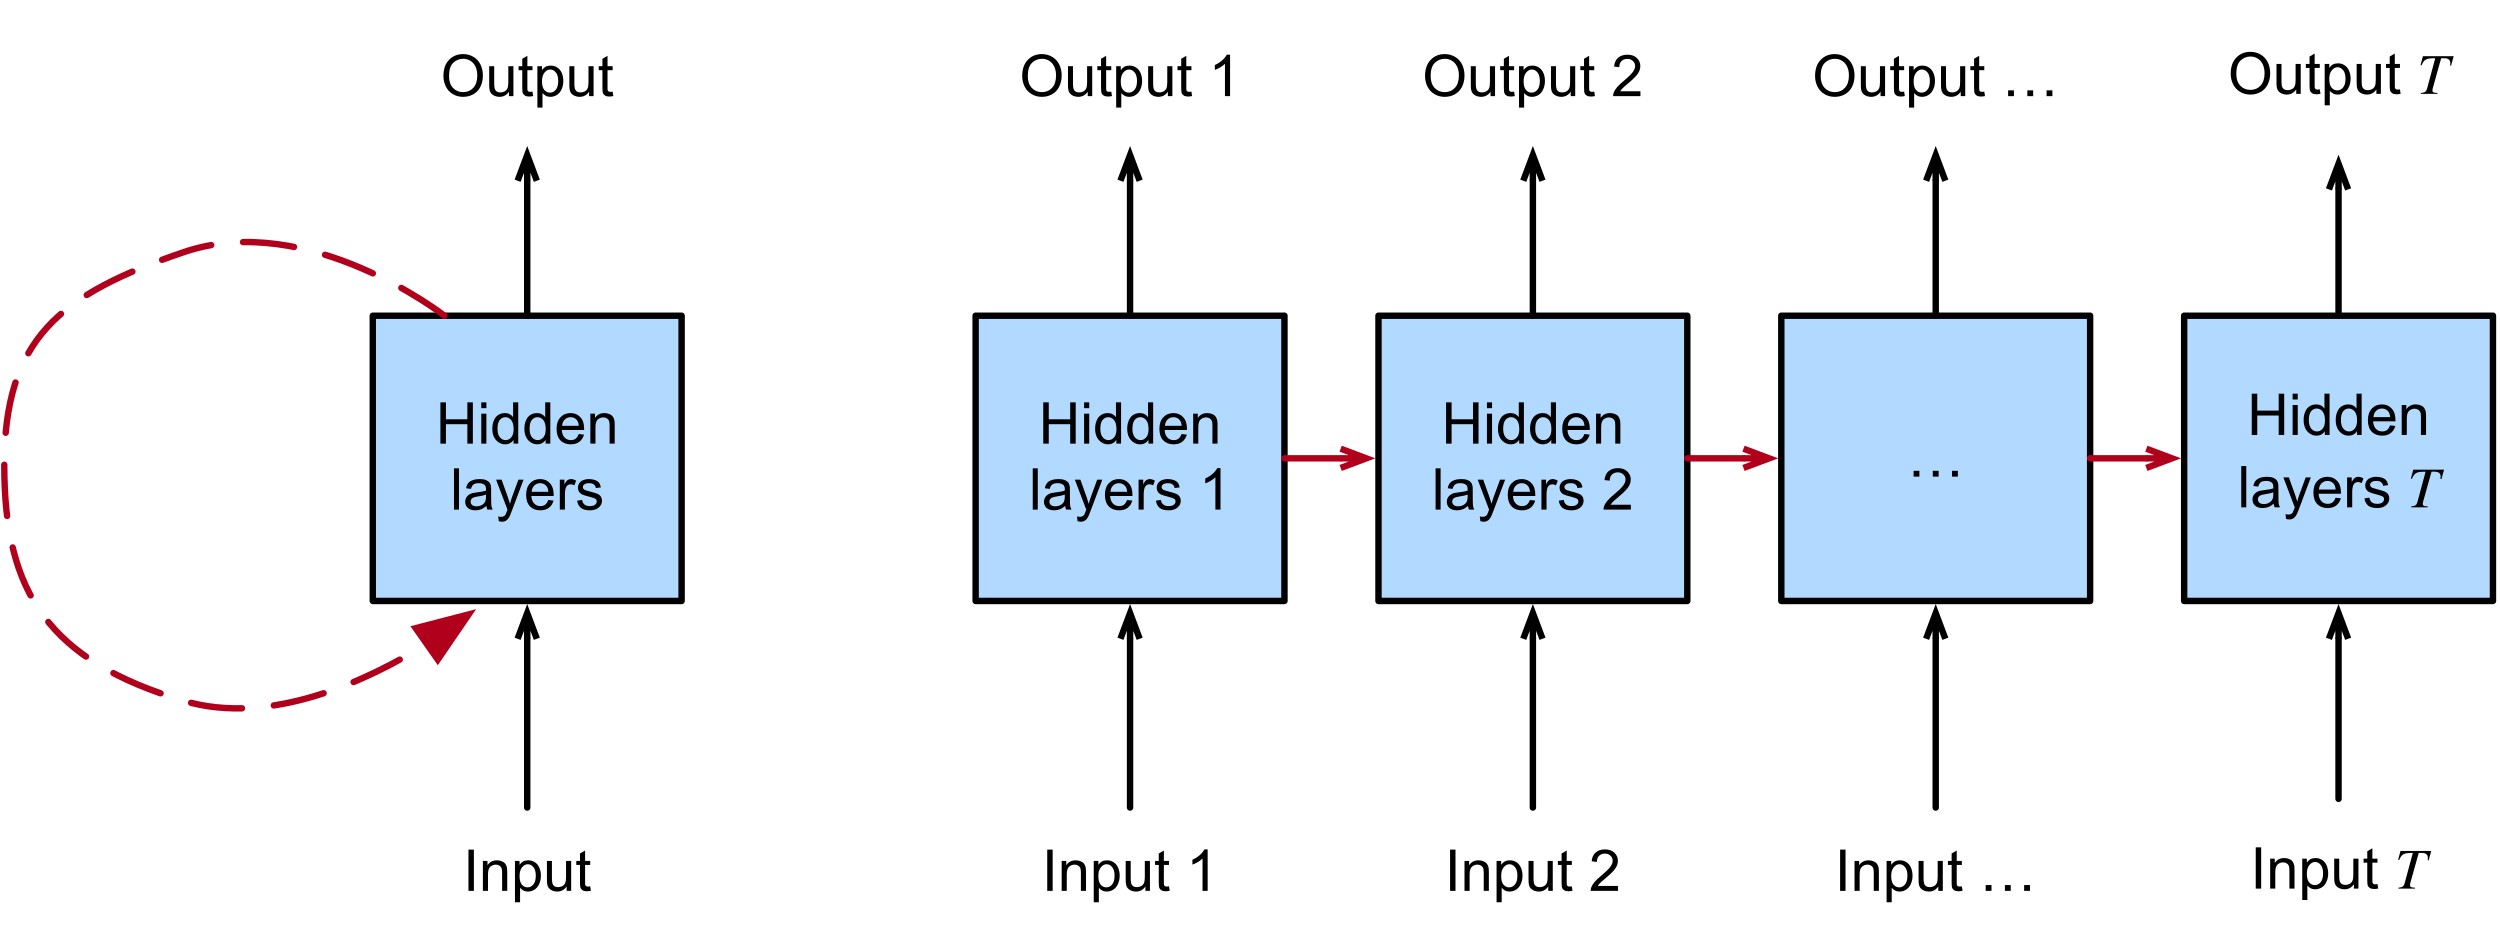 <?xml version="1.0" encoding="UTF-8"?>
<svg xmlns="http://www.w3.org/2000/svg" xmlns:xlink="http://www.w3.org/1999/xlink" width="390pt" height="148pt" viewBox="0 0 390 148" version="1.1">
<defs>
<g>
<symbol overflow="visible" id="glyph0-0">
<path style="stroke:none;" d="M 1.125 0 L 1.125 -5.625 L 5.625 -5.625 L 5.625 0 Z M 1.266 -0.141 L 5.484 -0.141 L 5.484 -5.484 L 1.266 -5.484 Z M 1.266 -0.141 "/>
</symbol>
<symbol overflow="visible" id="glyph0-1">
<path style="stroke:none;" d="M 0.719 0 L 0.719 -6.438 L 1.578 -6.438 L 1.578 -3.797 L 4.922 -3.797 L 4.922 -6.438 L 5.781 -6.438 L 5.781 0 L 4.922 0 L 4.922 -3.031 L 1.578 -3.031 L 1.578 0 Z M 0.719 0 "/>
</symbol>
<symbol overflow="visible" id="glyph0-2">
<path style="stroke:none;" d="M 0.594 -5.531 L 0.594 -6.438 L 1.391 -6.438 L 1.391 -5.531 Z M 0.594 0 L 0.594 -4.672 L 1.391 -4.672 L 1.391 0 Z M 0.594 0 "/>
</symbol>
<symbol overflow="visible" id="glyph0-3">
<path style="stroke:none;" d="M 3.625 0 L 3.625 -0.594 C 3.32 -0.125 2.883 0.109 2.312 0.109 C 1.945 0.109 1.609 0.004 1.297 -0.203 C 0.984 -0.41 0.738 -0.695 0.562 -1.062 C 0.395 -1.426 0.312 -1.848 0.312 -2.328 C 0.312 -2.797 0.391 -3.219 0.547 -3.594 C 0.703 -3.977 0.93 -4.27 1.234 -4.469 C 1.547 -4.664 1.895 -4.766 2.281 -4.766 C 2.562 -4.766 2.812 -4.707 3.031 -4.594 C 3.25 -4.477 3.426 -4.32 3.562 -4.125 L 3.562 -6.438 L 4.359 -6.438 L 4.359 0 Z M 1.125 -2.328 C 1.125 -1.734 1.25 -1.285 1.5 -0.984 C 1.75 -0.691 2.047 -0.547 2.391 -0.547 C 2.734 -0.547 3.023 -0.688 3.266 -0.969 C 3.516 -1.25 3.641 -1.68 3.641 -2.266 C 3.641 -2.898 3.516 -3.367 3.266 -3.672 C 3.016 -3.973 2.711 -4.125 2.359 -4.125 C 2.004 -4.125 1.707 -3.977 1.469 -3.688 C 1.238 -3.395 1.125 -2.941 1.125 -2.328 Z M 1.125 -2.328 "/>
</symbol>
<symbol overflow="visible" id="glyph0-4">
<path style="stroke:none;" d="M 3.781 -1.5 L 4.609 -1.406 C 4.473 -0.926 4.227 -0.551 3.875 -0.281 C 3.531 -0.02 3.086 0.109 2.547 0.109 C 1.867 0.109 1.328 -0.098 0.922 -0.516 C 0.523 -0.941 0.328 -1.535 0.328 -2.297 C 0.328 -3.078 0.531 -3.68 0.938 -4.109 C 1.344 -4.547 1.867 -4.766 2.516 -4.766 C 3.141 -4.766 3.645 -4.551 4.031 -4.125 C 4.426 -3.707 4.625 -3.113 4.625 -2.344 C 4.625 -2.289 4.625 -2.219 4.625 -2.125 L 1.141 -2.125 C 1.172 -1.613 1.316 -1.223 1.578 -0.953 C 1.836 -0.68 2.164 -0.547 2.562 -0.547 C 2.852 -0.547 3.098 -0.617 3.297 -0.766 C 3.504 -0.922 3.664 -1.164 3.781 -1.5 Z M 1.188 -2.781 L 3.797 -2.781 C 3.766 -3.176 3.664 -3.473 3.5 -3.672 C 3.25 -3.973 2.922 -4.125 2.516 -4.125 C 2.148 -4.125 1.844 -4 1.594 -3.75 C 1.352 -3.508 1.219 -3.188 1.188 -2.781 Z M 1.188 -2.781 "/>
</symbol>
<symbol overflow="visible" id="glyph0-5">
<path style="stroke:none;" d="M 0.594 0 L 0.594 -4.672 L 1.312 -4.672 L 1.312 -4 C 1.645 -4.508 2.141 -4.766 2.797 -4.766 C 3.078 -4.766 3.332 -4.711 3.562 -4.609 C 3.801 -4.516 3.977 -4.383 4.094 -4.219 C 4.207 -4.062 4.289 -3.867 4.344 -3.641 C 4.375 -3.492 4.391 -3.238 4.391 -2.875 L 4.391 0 L 3.594 0 L 3.594 -2.844 C 3.594 -3.164 3.562 -3.406 3.5 -3.562 C 3.438 -3.719 3.328 -3.844 3.172 -3.938 C 3.016 -4.039 2.832 -4.094 2.625 -4.094 C 2.289 -4.094 2 -3.984 1.75 -3.766 C 1.508 -3.555 1.391 -3.148 1.391 -2.547 L 1.391 0 Z M 0.594 0 "/>
</symbol>
<symbol overflow="visible" id="glyph0-6">
<path style="stroke:none;" d="M 0.578 0 L 0.578 -6.438 L 1.359 -6.438 L 1.359 0 Z M 0.578 0 "/>
</symbol>
<symbol overflow="visible" id="glyph0-7">
<path style="stroke:none;" d="M 3.641 -0.578 C 3.348 -0.328 3.066 -0.148 2.797 -0.047 C 2.523 0.055 2.234 0.109 1.922 0.109 C 1.41 0.109 1.016 -0.016 0.734 -0.266 C 0.461 -0.516 0.328 -0.836 0.328 -1.234 C 0.328 -1.461 0.379 -1.672 0.484 -1.859 C 0.586 -2.047 0.723 -2.195 0.891 -2.312 C 1.055 -2.426 1.242 -2.516 1.453 -2.578 C 1.609 -2.609 1.844 -2.645 2.156 -2.688 C 2.801 -2.758 3.273 -2.852 3.578 -2.969 C 3.578 -3.07 3.578 -3.141 3.578 -3.172 C 3.578 -3.492 3.504 -3.719 3.359 -3.844 C 3.148 -4.031 2.848 -4.125 2.453 -4.125 C 2.078 -4.125 1.801 -4.055 1.625 -3.922 C 1.445 -3.797 1.316 -3.566 1.234 -3.234 L 0.469 -3.328 C 0.531 -3.66 0.641 -3.926 0.797 -4.125 C 0.961 -4.332 1.195 -4.488 1.5 -4.594 C 1.812 -4.707 2.164 -4.766 2.562 -4.766 C 2.969 -4.766 3.289 -4.719 3.531 -4.625 C 3.781 -4.531 3.961 -4.41 4.078 -4.266 C 4.203 -4.129 4.285 -3.953 4.328 -3.734 C 4.359 -3.598 4.375 -3.359 4.375 -3.016 L 4.375 -1.953 C 4.375 -1.223 4.391 -0.758 4.422 -0.562 C 4.453 -0.363 4.52 -0.176 4.625 0 L 3.797 0 C 3.711 -0.164 3.66 -0.359 3.641 -0.578 Z M 3.578 -2.344 C 3.285 -2.227 2.852 -2.129 2.281 -2.047 C 1.957 -1.992 1.727 -1.938 1.594 -1.875 C 1.457 -1.82 1.352 -1.738 1.281 -1.625 C 1.207 -1.508 1.172 -1.383 1.172 -1.25 C 1.172 -1.039 1.25 -0.863 1.406 -0.719 C 1.562 -0.582 1.797 -0.516 2.109 -0.516 C 2.41 -0.516 2.68 -0.582 2.922 -0.719 C 3.16 -0.852 3.336 -1.035 3.453 -1.266 C 3.535 -1.441 3.578 -1.703 3.578 -2.047 Z M 3.578 -2.344 "/>
</symbol>
<symbol overflow="visible" id="glyph0-8">
<path style="stroke:none;" d="M 0.562 1.797 L 0.469 1.062 C 0.645 1.102 0.797 1.125 0.922 1.125 C 1.098 1.125 1.238 1.094 1.344 1.031 C 1.445 0.977 1.535 0.898 1.609 0.797 C 1.648 0.711 1.727 0.516 1.844 0.203 C 1.863 0.16 1.891 0.098 1.922 0.016 L 0.141 -4.672 L 1 -4.672 L 1.969 -1.969 C 2.094 -1.625 2.207 -1.266 2.312 -0.891 C 2.395 -1.242 2.5 -1.598 2.625 -1.953 L 3.625 -4.672 L 4.422 -4.672 L 2.641 0.078 C 2.453 0.586 2.305 0.941 2.203 1.141 C 2.055 1.398 1.895 1.586 1.719 1.703 C 1.539 1.828 1.32 1.891 1.062 1.891 C 0.914 1.891 0.75 1.859 0.562 1.797 Z M 0.562 1.797 "/>
</symbol>
<symbol overflow="visible" id="glyph0-9">
<path style="stroke:none;" d="M 0.578 0 L 0.578 -4.672 L 1.297 -4.672 L 1.297 -3.953 C 1.473 -4.285 1.641 -4.504 1.797 -4.609 C 1.953 -4.711 2.125 -4.766 2.312 -4.766 C 2.57 -4.766 2.844 -4.68 3.125 -4.516 L 2.844 -3.781 C 2.656 -3.895 2.461 -3.953 2.266 -3.953 C 2.098 -3.953 1.941 -3.898 1.797 -3.797 C 1.66 -3.691 1.562 -3.547 1.5 -3.359 C 1.414 -3.078 1.375 -2.77 1.375 -2.438 L 1.375 0 Z M 0.578 0 "/>
</symbol>
<symbol overflow="visible" id="glyph0-10">
<path style="stroke:none;" d="M 0.281 -1.391 L 1.062 -1.516 C 1.102 -1.203 1.223 -0.961 1.422 -0.797 C 1.629 -0.629 1.91 -0.547 2.266 -0.547 C 2.629 -0.547 2.898 -0.617 3.078 -0.766 C 3.254 -0.91 3.344 -1.082 3.344 -1.281 C 3.344 -1.469 3.266 -1.609 3.109 -1.703 C 2.992 -1.773 2.723 -1.867 2.297 -1.984 C 1.711 -2.129 1.305 -2.254 1.078 -2.359 C 0.859 -2.461 0.691 -2.609 0.578 -2.797 C 0.461 -2.984 0.406 -3.191 0.406 -3.422 C 0.406 -3.629 0.453 -3.82 0.547 -4 C 0.641 -4.176 0.77 -4.328 0.938 -4.453 C 1.062 -4.535 1.227 -4.609 1.438 -4.672 C 1.656 -4.734 1.883 -4.766 2.125 -4.766 C 2.488 -4.766 2.805 -4.711 3.078 -4.609 C 3.359 -4.504 3.566 -4.363 3.703 -4.188 C 3.836 -4.008 3.93 -3.77 3.984 -3.469 L 3.203 -3.359 C 3.172 -3.598 3.066 -3.785 2.891 -3.922 C 2.723 -4.055 2.488 -4.125 2.188 -4.125 C 1.82 -4.125 1.562 -4.062 1.406 -3.938 C 1.25 -3.82 1.172 -3.68 1.172 -3.516 C 1.172 -3.41 1.203 -3.32 1.266 -3.25 C 1.328 -3.156 1.43 -3.082 1.578 -3.031 C 1.648 -3 1.879 -2.93 2.266 -2.828 C 2.828 -2.68 3.219 -2.562 3.438 -2.469 C 3.664 -2.375 3.844 -2.234 3.969 -2.047 C 4.094 -1.867 4.156 -1.645 4.156 -1.375 C 4.156 -1.102 4.078 -0.852 3.922 -0.625 C 3.766 -0.395 3.539 -0.211 3.25 -0.078 C 2.969 0.047 2.641 0.109 2.266 0.109 C 1.66 0.109 1.195 -0.016 0.875 -0.266 C 0.562 -0.523 0.363 -0.898 0.281 -1.391 Z M 0.281 -1.391 "/>
</symbol>
<symbol overflow="visible" id="glyph0-11">
<path style="stroke:none;" d=""/>
</symbol>
<symbol overflow="visible" id="glyph0-12">
<path style="stroke:none;" d="M 3.359 0 L 2.562 0 L 2.562 -5.047 C 2.375 -4.859 2.125 -4.672 1.812 -4.484 C 1.5 -4.305 1.223 -4.176 0.984 -4.094 L 0.984 -4.859 C 1.422 -5.055 1.805 -5.301 2.141 -5.594 C 2.473 -5.895 2.707 -6.188 2.844 -6.469 L 3.359 -6.469 Z M 3.359 0 "/>
</symbol>
<symbol overflow="visible" id="glyph0-13">
<path style="stroke:none;" d="M 4.531 -0.766 L 4.531 0 L 0.266 0 C 0.266 -0.188 0.297 -0.367 0.359 -0.547 C 0.473 -0.836 0.648 -1.125 0.891 -1.406 C 1.129 -1.688 1.473 -2.008 1.922 -2.375 C 2.617 -2.957 3.086 -3.414 3.328 -3.75 C 3.578 -4.082 3.703 -4.398 3.703 -4.703 C 3.703 -5.016 3.586 -5.273 3.359 -5.484 C 3.141 -5.703 2.852 -5.812 2.5 -5.812 C 2.113 -5.812 1.805 -5.695 1.578 -5.469 C 1.348 -5.238 1.234 -4.922 1.234 -4.516 L 0.422 -4.609 C 0.473 -5.211 0.68 -5.672 1.047 -5.984 C 1.41 -6.305 1.898 -6.469 2.516 -6.469 C 3.129 -6.469 3.613 -6.297 3.969 -5.953 C 4.332 -5.609 4.516 -5.188 4.516 -4.688 C 4.516 -4.426 4.461 -4.172 4.359 -3.922 C 4.254 -3.672 4.078 -3.406 3.828 -3.125 C 3.586 -2.852 3.188 -2.477 2.625 -2 C 2.145 -1.602 1.836 -1.332 1.703 -1.188 C 1.566 -1.039 1.457 -0.898 1.375 -0.766 Z M 4.531 -0.766 "/>
</symbol>
<symbol overflow="visible" id="glyph0-14">
<path style="stroke:none;" d="M 1.047 0 L 1.047 -0.906 L 1.953 -0.906 L 1.953 0 Z M 4.047 0 L 4.047 -0.906 L 4.953 -0.906 L 4.953 0 Z M 7.047 0 L 7.047 -0.906 L 7.953 -0.906 L 7.953 0 Z M 7.047 0 "/>
</symbol>
<symbol overflow="visible" id="glyph0-15">
<path style="stroke:none;" d="M 0.844 0 L 0.844 -6.438 L 1.688 -6.438 L 1.688 0 Z M 0.844 0 "/>
</symbol>
<symbol overflow="visible" id="glyph0-16">
<path style="stroke:none;" d="M 0.594 1.781 L 0.594 -4.672 L 1.312 -4.672 L 1.312 -4.062 C 1.477 -4.301 1.664 -4.477 1.875 -4.594 C 2.094 -4.707 2.359 -4.766 2.672 -4.766 C 3.066 -4.766 3.414 -4.66 3.719 -4.453 C 4.02 -4.254 4.25 -3.969 4.406 -3.594 C 4.562 -3.219 4.641 -2.812 4.641 -2.375 C 4.641 -1.895 4.551 -1.461 4.375 -1.078 C 4.207 -0.691 3.961 -0.395 3.641 -0.188 C 3.316 0.008 2.973 0.109 2.609 0.109 C 2.348 0.109 2.113 0.051 1.906 -0.062 C 1.695 -0.176 1.523 -0.316 1.391 -0.484 L 1.391 1.781 Z M 1.312 -2.312 C 1.312 -1.707 1.43 -1.258 1.672 -0.969 C 1.922 -0.688 2.219 -0.547 2.562 -0.547 C 2.906 -0.547 3.203 -0.691 3.453 -0.984 C 3.711 -1.285 3.844 -1.75 3.844 -2.375 C 3.844 -2.969 3.719 -3.41 3.469 -3.703 C 3.227 -4.004 2.938 -4.156 2.594 -4.156 C 2.258 -4.156 1.961 -3.992 1.703 -3.672 C 1.441 -3.359 1.312 -2.906 1.312 -2.312 Z M 1.312 -2.312 "/>
</symbol>
<symbol overflow="visible" id="glyph0-17">
<path style="stroke:none;" d="M 3.656 0 L 3.656 -0.688 C 3.289 -0.156 2.797 0.109 2.172 0.109 C 1.898 0.109 1.645 0.055 1.406 -0.047 C 1.164 -0.16 0.984 -0.297 0.859 -0.453 C 0.742 -0.609 0.664 -0.801 0.625 -1.031 C 0.594 -1.188 0.578 -1.438 0.578 -1.781 L 0.578 -4.672 L 1.359 -4.672 L 1.359 -2.078 C 1.359 -1.66 1.379 -1.383 1.422 -1.25 C 1.461 -1.039 1.562 -0.875 1.719 -0.75 C 1.883 -0.633 2.086 -0.578 2.328 -0.578 C 2.566 -0.578 2.789 -0.633 3 -0.75 C 3.207 -0.875 3.352 -1.039 3.438 -1.25 C 3.52 -1.457 3.562 -1.766 3.562 -2.172 L 3.562 -4.672 L 4.359 -4.672 L 4.359 0 Z M 3.656 0 "/>
</symbol>
<symbol overflow="visible" id="glyph0-18">
<path style="stroke:none;" d="M 2.328 -0.703 L 2.438 -0.016 C 2.207 0.035 2.008 0.062 1.844 0.062 C 1.551 0.062 1.328 0.016 1.172 -0.078 C 1.016 -0.172 0.898 -0.289 0.828 -0.438 C 0.766 -0.582 0.734 -0.891 0.734 -1.359 L 0.734 -4.047 L 0.156 -4.047 L 0.156 -4.672 L 0.734 -4.672 L 0.734 -5.828 L 1.531 -6.297 L 1.531 -4.672 L 2.328 -4.672 L 2.328 -4.047 L 1.531 -4.047 L 1.531 -1.328 C 1.531 -1.098 1.539 -0.953 1.562 -0.891 C 1.594 -0.828 1.641 -0.773 1.703 -0.734 C 1.766 -0.691 1.852 -0.672 1.969 -0.672 C 2.062 -0.672 2.18 -0.68 2.328 -0.703 Z M 2.328 -0.703 "/>
</symbol>
<symbol overflow="visible" id="glyph0-19">
<path style="stroke:none;" d="M 0.438 -3.141 C 0.438 -4.203 0.723 -5.035 1.297 -5.641 C 1.867 -6.254 2.609 -6.562 3.516 -6.562 C 4.109 -6.562 4.645 -6.414 5.125 -6.125 C 5.602 -5.844 5.969 -5.445 6.219 -4.938 C 6.469 -4.426 6.594 -3.852 6.594 -3.219 C 6.594 -2.562 6.461 -1.973 6.203 -1.453 C 5.941 -0.941 5.566 -0.551 5.078 -0.281 C 4.598 -0.02 4.078 0.109 3.516 0.109 C 2.91 0.109 2.367 -0.035 1.891 -0.328 C 1.41 -0.617 1.047 -1.02 0.797 -1.531 C 0.555 -2.039 0.438 -2.578 0.438 -3.141 Z M 1.312 -3.125 C 1.312 -2.344 1.52 -1.727 1.938 -1.281 C 2.352 -0.844 2.879 -0.625 3.516 -0.625 C 4.148 -0.625 4.676 -0.848 5.094 -1.297 C 5.508 -1.742 5.719 -2.383 5.719 -3.219 C 5.719 -3.738 5.629 -4.191 5.453 -4.578 C 5.273 -4.973 5.016 -5.281 4.672 -5.5 C 4.328 -5.719 3.945 -5.828 3.531 -5.828 C 2.926 -5.828 2.406 -5.617 1.969 -5.203 C 1.531 -4.785 1.312 -4.094 1.312 -3.125 Z M 1.312 -3.125 "/>
</symbol>
<symbol overflow="visible" id="glyph1-0">
<path style="stroke:none;" d=""/>
</symbol>
<symbol overflow="visible" id="glyph1-1">
<path style="stroke:none;" d="M 5.703 -5.875 L 0.906 -5.875 L 0.531 -4.484 L 0.688 -4.453 C 1.125 -5.422 1.406 -5.562 2.828 -5.562 L 1.547 -0.812 C 1.406 -0.328 1.203 -0.203 0.578 -0.141 L 0.578 0 L 3.172 0 L 3.172 -0.141 L 2.859 -0.172 C 2.5 -0.203 2.391 -0.281 2.391 -0.562 C 2.391 -0.75 2.453 -0.969 2.516 -1.156 L 3.75 -5.562 L 4.266 -5.562 C 4.844 -5.562 5.172 -5.312 5.172 -4.828 C 5.172 -4.719 5.172 -4.578 5.141 -4.422 L 5.297 -4.406 Z M 5.703 -5.875 "/>
</symbol>
</g>
</defs>
<g id="surface1">
<path style=" stroke:none;fill-rule:nonzero;fill:rgb(69.804%,85.098%,100%);fill-opacity:1;" d="M 58.156 93.75 L 106.332 93.75 L 106.332 49.25 L 58.156 49.25 Z M 58.156 93.75 "/>
<path style="fill:none;stroke-width:1;stroke-linecap:round;stroke-linejoin:round;stroke:rgb(0%,0%,0%);stroke-opacity:1;stroke-miterlimit:10;" d="M 202.156 255.25 L 250.332 255.25 L 250.332 299.75 L 202.156 299.75 Z M 202.156 255.25 " transform="matrix(1,0,0,1,-144,-206)"/>
<g style="fill:rgb(0%,0%,0%);fill-opacity:1;">
  <use xlink:href="#glyph0-1" x="67.985" y="69.206"/>
  <use xlink:href="#glyph0-2" x="74.485" y="69.206"/>
  <use xlink:href="#glyph0-3" x="76.485" y="69.206"/>
  <use xlink:href="#glyph0-3" x="81.491" y="69.206"/>
  <use xlink:href="#glyph0-4" x="86.497" y="69.206"/>
  <use xlink:href="#glyph0-5" x="91.502" y="69.206"/>
</g>
<g style="fill:rgb(0%,0%,0%);fill-opacity:1;">
  <use xlink:href="#glyph0-6" x="70.242" y="79.5"/>
</g>
<g style="fill:rgb(0%,0%,0%);fill-opacity:1;">
  <use xlink:href="#glyph0-7" x="72.242" y="79.5"/>
</g>
<g style="fill:rgb(0%,0%,0%);fill-opacity:1;">
  <use xlink:href="#glyph0-8" x="77.248" y="79.5"/>
  <use xlink:href="#glyph0-4" x="81.748" y="79.5"/>
</g>
<g style="fill:rgb(0%,0%,0%);fill-opacity:1;">
  <use xlink:href="#glyph0-9" x="86.753" y="79.5"/>
  <use xlink:href="#glyph0-10" x="89.75" y="79.5"/>
</g>
<path style="fill:none;stroke-width:1;stroke-linecap:round;stroke-linejoin:round;stroke:rgb(69.412%,0%,10.98%);stroke-opacity:1;stroke-dasharray:8,5;stroke-miterlimit:10;" d="M 213.332 255.25 C 213.332 255.25 192.121 238.699 172.668 245.332 C 153.215 251.969 144.668 258.836 144.668 278.668 C 144.668 298.496 151.703 309.074 172.668 315.332 C 186.219 319.379 201.473 312.102 210.566 306.449 " transform="matrix(1,0,0,1,-144,-206)"/>
<path style="fill-rule:nonzero;fill:rgb(69.412%,0%,10.98%);fill-opacity:1;stroke-width:1;stroke-linecap:butt;stroke-linejoin:miter;stroke:rgb(69.412%,0%,10.98%);stroke-opacity:1;stroke-miterlimit:10;" d="M 217.113 301.848 L 208.844 303.992 L 212.293 308.902 Z M 217.113 301.848 " transform="matrix(1,0,0,1,-144,-206)"/>
<path style=" stroke:none;fill-rule:nonzero;fill:rgb(69.804%,85.098%,100%);fill-opacity:1;" d="M 152.199 93.75 L 200.375 93.75 L 200.375 49.25 L 152.199 49.25 Z M 152.199 93.75 "/>
<path style="fill:none;stroke-width:1;stroke-linecap:round;stroke-linejoin:round;stroke:rgb(0%,0%,0%);stroke-opacity:1;stroke-miterlimit:10;" d="M 296.199 255.25 L 344.375 255.25 L 344.375 299.75 L 296.199 299.75 Z M 296.199 255.25 " transform="matrix(1,0,0,1,-144,-206)"/>
<g style="fill:rgb(0%,0%,0%);fill-opacity:1;">
  <use xlink:href="#glyph0-1" x="162.028" y="69.206"/>
  <use xlink:href="#glyph0-2" x="168.527" y="69.206"/>
  <use xlink:href="#glyph0-3" x="170.527" y="69.206"/>
  <use xlink:href="#glyph0-3" x="175.533" y="69.206"/>
  <use xlink:href="#glyph0-4" x="180.539" y="69.206"/>
  <use xlink:href="#glyph0-5" x="185.544" y="69.206"/>
</g>
<g style="fill:rgb(0%,0%,0%);fill-opacity:1;">
  <use xlink:href="#glyph0-6" x="160.531" y="79.5"/>
</g>
<g style="fill:rgb(0%,0%,0%);fill-opacity:1;">
  <use xlink:href="#glyph0-7" x="162.531" y="79.5"/>
</g>
<g style="fill:rgb(0%,0%,0%);fill-opacity:1;">
  <use xlink:href="#glyph0-8" x="167.537" y="79.5"/>
  <use xlink:href="#glyph0-4" x="172.037" y="79.5"/>
</g>
<g style="fill:rgb(0%,0%,0%);fill-opacity:1;">
  <use xlink:href="#glyph0-9" x="177.042" y="79.5"/>
  <use xlink:href="#glyph0-10" x="180.04" y="79.5"/>
  <use xlink:href="#glyph0-11" x="184.54" y="79.5"/>
</g>
<g style="fill:rgb(0%,0%,0%);fill-opacity:1;">
  <use xlink:href="#glyph0-12" x="187.04" y="79.5"/>
</g>
<path style=" stroke:none;fill-rule:nonzero;fill:rgb(69.804%,85.098%,100%);fill-opacity:1;" d="M 215.043 93.75 L 263.219 93.75 L 263.219 49.25 L 215.043 49.25 Z M 215.043 93.75 "/>
<path style="fill:none;stroke-width:1;stroke-linecap:round;stroke-linejoin:round;stroke:rgb(0%,0%,0%);stroke-opacity:1;stroke-miterlimit:10;" d="M 359.043 255.25 L 407.219 255.25 L 407.219 299.75 L 359.043 299.75 Z M 359.043 255.25 " transform="matrix(1,0,0,1,-144,-206)"/>
<g style="fill:rgb(0%,0%,0%);fill-opacity:1;">
  <use xlink:href="#glyph0-1" x="224.87" y="69.206"/>
  <use xlink:href="#glyph0-2" x="231.369" y="69.206"/>
  <use xlink:href="#glyph0-3" x="233.369" y="69.206"/>
  <use xlink:href="#glyph0-3" x="238.375" y="69.206"/>
  <use xlink:href="#glyph0-4" x="243.381" y="69.206"/>
  <use xlink:href="#glyph0-5" x="248.387" y="69.206"/>
</g>
<g style="fill:rgb(0%,0%,0%);fill-opacity:1;">
  <use xlink:href="#glyph0-6" x="223.373" y="79.5"/>
</g>
<g style="fill:rgb(0%,0%,0%);fill-opacity:1;">
  <use xlink:href="#glyph0-7" x="225.373" y="79.5"/>
</g>
<g style="fill:rgb(0%,0%,0%);fill-opacity:1;">
  <use xlink:href="#glyph0-8" x="230.379" y="79.5"/>
  <use xlink:href="#glyph0-4" x="234.879" y="79.5"/>
</g>
<g style="fill:rgb(0%,0%,0%);fill-opacity:1;">
  <use xlink:href="#glyph0-9" x="239.885" y="79.5"/>
  <use xlink:href="#glyph0-10" x="242.882" y="79.5"/>
  <use xlink:href="#glyph0-11" x="247.382" y="79.5"/>
</g>
<g style="fill:rgb(0%,0%,0%);fill-opacity:1;">
  <use xlink:href="#glyph0-13" x="249.882" y="79.5"/>
</g>
<path style=" stroke:none;fill-rule:nonzero;fill:rgb(69.804%,85.098%,100%);fill-opacity:1;" d="M 277.883 93.75 L 326.059 93.75 L 326.059 49.25 L 277.883 49.25 Z M 277.883 93.75 "/>
<path style="fill:none;stroke-width:1;stroke-linecap:round;stroke-linejoin:round;stroke:rgb(0%,0%,0%);stroke-opacity:1;stroke-miterlimit:10;" d="M 421.883 255.25 L 470.059 255.25 L 470.059 299.75 L 421.883 299.75 Z M 421.883 255.25 " transform="matrix(1,0,0,1,-144,-206)"/>
<g style="fill:rgb(0%,0%,0%);fill-opacity:1;">
  <use xlink:href="#glyph0-14" x="297.472" y="74.353"/>
</g>
<path style=" stroke:none;fill-rule:nonzero;fill:rgb(69.804%,85.098%,100%);fill-opacity:1;" d="M 340.727 93.75 L 388.902 93.75 L 388.902 49.25 L 340.727 49.25 Z M 340.727 93.75 "/>
<path style="fill:none;stroke-width:1;stroke-linecap:round;stroke-linejoin:round;stroke:rgb(0%,0%,0%);stroke-opacity:1;stroke-miterlimit:10;" d="M 484.727 255.25 L 532.902 255.25 L 532.902 299.75 L 484.727 299.75 Z M 484.727 255.25 " transform="matrix(1,0,0,1,-144,-206)"/>
<g style="fill:rgb(0%,0%,0%);fill-opacity:1;">
  <use xlink:href="#glyph0-1" x="350.554" y="67.853"/>
  <use xlink:href="#glyph0-2" x="357.054" y="67.853"/>
  <use xlink:href="#glyph0-3" x="359.053" y="67.853"/>
  <use xlink:href="#glyph0-3" x="364.059" y="67.853"/>
  <use xlink:href="#glyph0-4" x="369.065" y="67.853"/>
  <use xlink:href="#glyph0-5" x="374.071" y="67.853"/>
</g>
<g style="fill:rgb(0%,0%,0%);fill-opacity:1;">
  <use xlink:href="#glyph0-6" x="349.058" y="79.147"/>
</g>
<g style="fill:rgb(0%,0%,0%);fill-opacity:1;">
  <use xlink:href="#glyph0-7" x="351.058" y="79.147"/>
</g>
<g style="fill:rgb(0%,0%,0%);fill-opacity:1;">
  <use xlink:href="#glyph0-8" x="356.064" y="79.147"/>
  <use xlink:href="#glyph0-4" x="360.564" y="79.147"/>
</g>
<g style="fill:rgb(0%,0%,0%);fill-opacity:1;">
  <use xlink:href="#glyph0-9" x="365.57" y="79.147"/>
  <use xlink:href="#glyph0-10" x="368.567" y="79.147"/>
  <use xlink:href="#glyph0-11" x="373.067" y="79.147"/>
</g>
<g style="fill:rgb(0%,0%,0%);fill-opacity:1;">
  <use xlink:href="#glyph1-1" x="375.566" y="79.147"/>
</g>
<path style="fill:none;stroke-width:1;stroke-linecap:round;stroke-linejoin:round;stroke:rgb(69.412%,0%,10.98%);stroke-opacity:1;stroke-miterlimit:10;" d="M 353.141 277.5 L 344.375 277.5 " transform="matrix(1,0,0,1,-144,-206)"/>
<path style="fill:none;stroke-width:1;stroke-linecap:butt;stroke-linejoin:miter;stroke:rgb(69.412%,0%,10.98%);stroke-opacity:1;stroke-miterlimit:10;" d="M 357.141 277.5 L 353.141 277.5 M 353.141 276 L 357.141 277.5 L 353.141 279 " transform="matrix(1,0,0,1,-144,-206)"/>
<path style="fill:none;stroke-width:1;stroke-linecap:round;stroke-linejoin:round;stroke:rgb(69.412%,0%,10.98%);stroke-opacity:1;stroke-miterlimit:10;" d="M 415.984 277.5 L 407.219 277.5 " transform="matrix(1,0,0,1,-144,-206)"/>
<path style="fill:none;stroke-width:1;stroke-linecap:butt;stroke-linejoin:miter;stroke:rgb(69.412%,0%,10.98%);stroke-opacity:1;stroke-miterlimit:10;" d="M 419.984 277.5 L 415.984 277.5 M 415.984 276 L 419.984 277.5 L 415.984 279 " transform="matrix(1,0,0,1,-144,-206)"/>
<path style="fill:none;stroke-width:1;stroke-linecap:round;stroke-linejoin:round;stroke:rgb(69.412%,0%,10.98%);stroke-opacity:1;stroke-miterlimit:10;" d="M 478.828 277.5 L 470.059 277.5 " transform="matrix(1,0,0,1,-144,-206)"/>
<path style="fill:none;stroke-width:1;stroke-linecap:butt;stroke-linejoin:miter;stroke:rgb(69.412%,0%,10.98%);stroke-opacity:1;stroke-miterlimit:10;" d="M 482.828 277.5 L 478.828 277.5 M 478.828 276 L 482.828 277.5 L 478.828 279 " transform="matrix(1,0,0,1,-144,-206)"/>
<g style="fill:rgb(0%,0%,0%);fill-opacity:1;">
  <use xlink:href="#glyph0-15" x="72.237" y="138.976"/>
  <use xlink:href="#glyph0-5" x="74.737" y="138.976"/>
  <use xlink:href="#glyph0-16" x="79.74" y="138.976"/>
  <use xlink:href="#glyph0-17" x="84.742" y="138.976"/>
  <use xlink:href="#glyph0-18" x="89.744" y="138.976"/>
</g>
<g style="fill:rgb(0%,0%,0%);fill-opacity:1;">
  <use xlink:href="#glyph0-19" x="68.737" y="15"/>
  <use xlink:href="#glyph0-17" x="75.737" y="15"/>
  <use xlink:href="#glyph0-18" x="80.739" y="15"/>
  <use xlink:href="#glyph0-16" x="83.239" y="15"/>
  <use xlink:href="#glyph0-17" x="88.242" y="15"/>
  <use xlink:href="#glyph0-18" x="93.244" y="15"/>
</g>
<path style="fill:none;stroke-width:1;stroke-linecap:round;stroke-linejoin:round;stroke:rgb(0%,0%,0%);stroke-opacity:1;stroke-miterlimit:10;" d="M 226.246 234.195 L 226.246 255.25 " transform="matrix(1,0,0,1,-144,-206)"/>
<path style="fill:none;stroke-width:1;stroke-linecap:butt;stroke-linejoin:miter;stroke:rgb(0%,0%,0%);stroke-opacity:1;stroke-miterlimit:10;" d="M 226.246 230.195 L 226.246 234.195 M 224.746 234.195 L 226.246 230.195 L 227.746 234.195 " transform="matrix(1,0,0,1,-144,-206)"/>
<path style="fill:none;stroke-width:1;stroke-linecap:round;stroke-linejoin:round;stroke:rgb(0%,0%,0%);stroke-opacity:1;stroke-miterlimit:10;" d="M 226.246 305.648 L 226.246 331.977 " transform="matrix(1,0,0,1,-144,-206)"/>
<path style="fill:none;stroke-width:1;stroke-linecap:butt;stroke-linejoin:miter;stroke:rgb(0%,0%,0%);stroke-opacity:1;stroke-miterlimit:10;" d="M 226.246 301.648 L 226.246 305.648 M 224.746 305.648 L 226.246 301.648 L 227.746 305.648 " transform="matrix(1,0,0,1,-144,-206)"/>
<g style="fill:rgb(0%,0%,0%);fill-opacity:1;">
  <use xlink:href="#glyph0-15" x="162.526" y="138.976"/>
  <use xlink:href="#glyph0-5" x="165.026" y="138.976"/>
  <use xlink:href="#glyph0-16" x="170.029" y="138.976"/>
  <use xlink:href="#glyph0-17" x="175.031" y="138.976"/>
  <use xlink:href="#glyph0-18" x="180.033" y="138.976"/>
  <use xlink:href="#glyph0-11" x="182.533" y="138.976"/>
  <use xlink:href="#glyph0-12" x="185.034" y="138.976"/>
</g>
<g style="fill:rgb(0%,0%,0%);fill-opacity:1;">
  <use xlink:href="#glyph0-15" x="225.368" y="138.976"/>
  <use xlink:href="#glyph0-5" x="227.869" y="138.976"/>
  <use xlink:href="#glyph0-16" x="232.871" y="138.976"/>
  <use xlink:href="#glyph0-17" x="237.873" y="138.976"/>
  <use xlink:href="#glyph0-18" x="242.875" y="138.976"/>
  <use xlink:href="#glyph0-11" x="245.375" y="138.976"/>
  <use xlink:href="#glyph0-13" x="247.876" y="138.976"/>
</g>
<g style="fill:rgb(0%,0%,0%);fill-opacity:1;">
  <use xlink:href="#glyph0-15" x="286.213" y="138.976"/>
  <use xlink:href="#glyph0-5" x="288.713" y="138.976"/>
  <use xlink:href="#glyph0-16" x="293.716" y="138.976"/>
  <use xlink:href="#glyph0-17" x="298.718" y="138.976"/>
  <use xlink:href="#glyph0-18" x="303.72" y="138.976"/>
  <use xlink:href="#glyph0-11" x="306.22" y="138.976"/>
  <use xlink:href="#glyph0-14" x="308.72" y="138.976"/>
</g>
<g style="fill:rgb(0%,0%,0%);fill-opacity:1;">
  <use xlink:href="#glyph0-15" x="351.053" y="138.623"/>
  <use xlink:href="#glyph0-5" x="353.553" y="138.623"/>
  <use xlink:href="#glyph0-16" x="358.556" y="138.623"/>
  <use xlink:href="#glyph0-17" x="363.558" y="138.623"/>
  <use xlink:href="#glyph0-18" x="368.56" y="138.623"/>
  <use xlink:href="#glyph0-11" x="371.06" y="138.623"/>
</g>
<g style="fill:rgb(0%,0%,0%);fill-opacity:1;">
  <use xlink:href="#glyph1-1" x="373.571" y="138.623"/>
</g>
<g style="fill:rgb(0%,0%,0%);fill-opacity:1;">
  <use xlink:href="#glyph0-19" x="159.026" y="15"/>
  <use xlink:href="#glyph0-17" x="166.026" y="15"/>
  <use xlink:href="#glyph0-18" x="171.028" y="15"/>
  <use xlink:href="#glyph0-16" x="173.529" y="15"/>
  <use xlink:href="#glyph0-17" x="178.531" y="15"/>
  <use xlink:href="#glyph0-18" x="183.533" y="15"/>
  <use xlink:href="#glyph0-11" x="186.033" y="15"/>
  <use xlink:href="#glyph0-12" x="188.533" y="15"/>
</g>
<g style="fill:rgb(0%,0%,0%);fill-opacity:1;">
  <use xlink:href="#glyph0-19" x="221.868" y="15"/>
  <use xlink:href="#glyph0-17" x="228.868" y="15"/>
  <use xlink:href="#glyph0-18" x="233.87" y="15"/>
  <use xlink:href="#glyph0-16" x="236.371" y="15"/>
  <use xlink:href="#glyph0-17" x="241.373" y="15"/>
  <use xlink:href="#glyph0-18" x="246.375" y="15"/>
  <use xlink:href="#glyph0-11" x="248.875" y="15"/>
  <use xlink:href="#glyph0-13" x="251.375" y="15"/>
</g>
<g style="fill:rgb(0%,0%,0%);fill-opacity:1;">
  <use xlink:href="#glyph0-19" x="282.713" y="15"/>
  <use xlink:href="#glyph0-17" x="289.713" y="15"/>
  <use xlink:href="#glyph0-18" x="294.715" y="15"/>
  <use xlink:href="#glyph0-16" x="297.216" y="15"/>
  <use xlink:href="#glyph0-17" x="302.218" y="15"/>
  <use xlink:href="#glyph0-18" x="307.22" y="15"/>
  <use xlink:href="#glyph0-11" x="309.72" y="15"/>
  <use xlink:href="#glyph0-14" x="312.22" y="15"/>
</g>
<g style="fill:rgb(0%,0%,0%);fill-opacity:1;">
  <use xlink:href="#glyph0-19" x="347.553" y="14.647"/>
  <use xlink:href="#glyph0-17" x="354.553" y="14.647"/>
  <use xlink:href="#glyph0-18" x="359.555" y="14.647"/>
  <use xlink:href="#glyph0-16" x="362.056" y="14.647"/>
  <use xlink:href="#glyph0-17" x="367.058" y="14.647"/>
  <use xlink:href="#glyph0-18" x="372.06" y="14.647"/>
  <use xlink:href="#glyph0-11" x="374.56" y="14.647"/>
</g>
<g style="fill:rgb(0%,0%,0%);fill-opacity:1;">
  <use xlink:href="#glyph1-1" x="377.071" y="14.647"/>
</g>
<path style="fill:none;stroke-width:1;stroke-linecap:round;stroke-linejoin:round;stroke:rgb(0%,0%,0%);stroke-opacity:1;stroke-miterlimit:10;" d="M 320.289 234.195 L 320.289 255.25 " transform="matrix(1,0,0,1,-144,-206)"/>
<path style="fill:none;stroke-width:1;stroke-linecap:butt;stroke-linejoin:miter;stroke:rgb(0%,0%,0%);stroke-opacity:1;stroke-miterlimit:10;" d="M 320.289 230.195 L 320.289 234.195 M 318.789 234.195 L 320.289 230.195 L 321.789 234.195 " transform="matrix(1,0,0,1,-144,-206)"/>
<path style="fill:none;stroke-width:1;stroke-linecap:round;stroke-linejoin:round;stroke:rgb(0%,0%,0%);stroke-opacity:1;stroke-miterlimit:10;" d="M 383.129 234.195 L 383.129 255.25 " transform="matrix(1,0,0,1,-144,-206)"/>
<path style="fill:none;stroke-width:1;stroke-linecap:butt;stroke-linejoin:miter;stroke:rgb(0%,0%,0%);stroke-opacity:1;stroke-miterlimit:10;" d="M 383.129 230.195 L 383.129 234.195 M 381.629 234.195 L 383.129 230.195 L 384.629 234.195 " transform="matrix(1,0,0,1,-144,-206)"/>
<path style="fill:none;stroke-width:1;stroke-linecap:round;stroke-linejoin:round;stroke:rgb(0%,0%,0%);stroke-opacity:1;stroke-miterlimit:10;" d="M 445.973 234.195 L 445.973 255.25 " transform="matrix(1,0,0,1,-144,-206)"/>
<path style="fill:none;stroke-width:1;stroke-linecap:butt;stroke-linejoin:miter;stroke:rgb(0%,0%,0%);stroke-opacity:1;stroke-miterlimit:10;" d="M 445.973 230.195 L 445.973 234.195 M 444.473 234.195 L 445.973 230.195 L 447.473 234.195 " transform="matrix(1,0,0,1,-144,-206)"/>
<path style="fill:none;stroke-width:1;stroke-linecap:round;stroke-linejoin:round;stroke:rgb(0%,0%,0%);stroke-opacity:1;stroke-miterlimit:10;" d="M 508.812 235.547 L 508.812 255.25 " transform="matrix(1,0,0,1,-144,-206)"/>
<path style="fill:none;stroke-width:1;stroke-linecap:butt;stroke-linejoin:miter;stroke:rgb(0%,0%,0%);stroke-opacity:1;stroke-miterlimit:10;" d="M 508.812 231.547 L 508.812 235.547 M 507.312 235.547 L 508.812 231.547 L 510.312 235.547 " transform="matrix(1,0,0,1,-144,-206)"/>
<path style="fill:none;stroke-width:1;stroke-linecap:round;stroke-linejoin:round;stroke:rgb(0%,0%,0%);stroke-opacity:1;stroke-miterlimit:10;" d="M 508.812 305.648 L 508.812 330.621 " transform="matrix(1,0,0,1,-144,-206)"/>
<path style="fill:none;stroke-width:1;stroke-linecap:butt;stroke-linejoin:miter;stroke:rgb(0%,0%,0%);stroke-opacity:1;stroke-miterlimit:10;" d="M 508.812 301.648 L 508.812 305.648 M 507.312 305.648 L 508.812 301.648 L 510.312 305.648 " transform="matrix(1,0,0,1,-144,-206)"/>
<path style="fill:none;stroke-width:1;stroke-linecap:round;stroke-linejoin:round;stroke:rgb(0%,0%,0%);stroke-opacity:1;stroke-miterlimit:10;" d="M 445.973 305.648 L 445.973 331.977 " transform="matrix(1,0,0,1,-144,-206)"/>
<path style="fill:none;stroke-width:1;stroke-linecap:butt;stroke-linejoin:miter;stroke:rgb(0%,0%,0%);stroke-opacity:1;stroke-miterlimit:10;" d="M 445.973 301.648 L 445.973 305.648 M 444.473 305.648 L 445.973 301.648 L 447.473 305.648 " transform="matrix(1,0,0,1,-144,-206)"/>
<path style="fill:none;stroke-width:1;stroke-linecap:round;stroke-linejoin:round;stroke:rgb(0%,0%,0%);stroke-opacity:1;stroke-miterlimit:10;" d="M 383.129 305.648 L 383.129 331.977 " transform="matrix(1,0,0,1,-144,-206)"/>
<path style="fill:none;stroke-width:1;stroke-linecap:butt;stroke-linejoin:miter;stroke:rgb(0%,0%,0%);stroke-opacity:1;stroke-miterlimit:10;" d="M 383.129 301.648 L 383.129 305.648 M 381.629 305.648 L 383.129 301.648 L 384.629 305.648 " transform="matrix(1,0,0,1,-144,-206)"/>
<path style="fill:none;stroke-width:1;stroke-linecap:round;stroke-linejoin:round;stroke:rgb(0%,0%,0%);stroke-opacity:1;stroke-miterlimit:10;" d="M 320.289 305.648 L 320.289 331.977 " transform="matrix(1,0,0,1,-144,-206)"/>
<path style="fill:none;stroke-width:1;stroke-linecap:butt;stroke-linejoin:miter;stroke:rgb(0%,0%,0%);stroke-opacity:1;stroke-miterlimit:10;" d="M 320.289 301.648 L 320.289 305.648 M 318.789 305.648 L 320.289 301.648 L 321.789 305.648 " transform="matrix(1,0,0,1,-144,-206)"/>
</g>
</svg>
